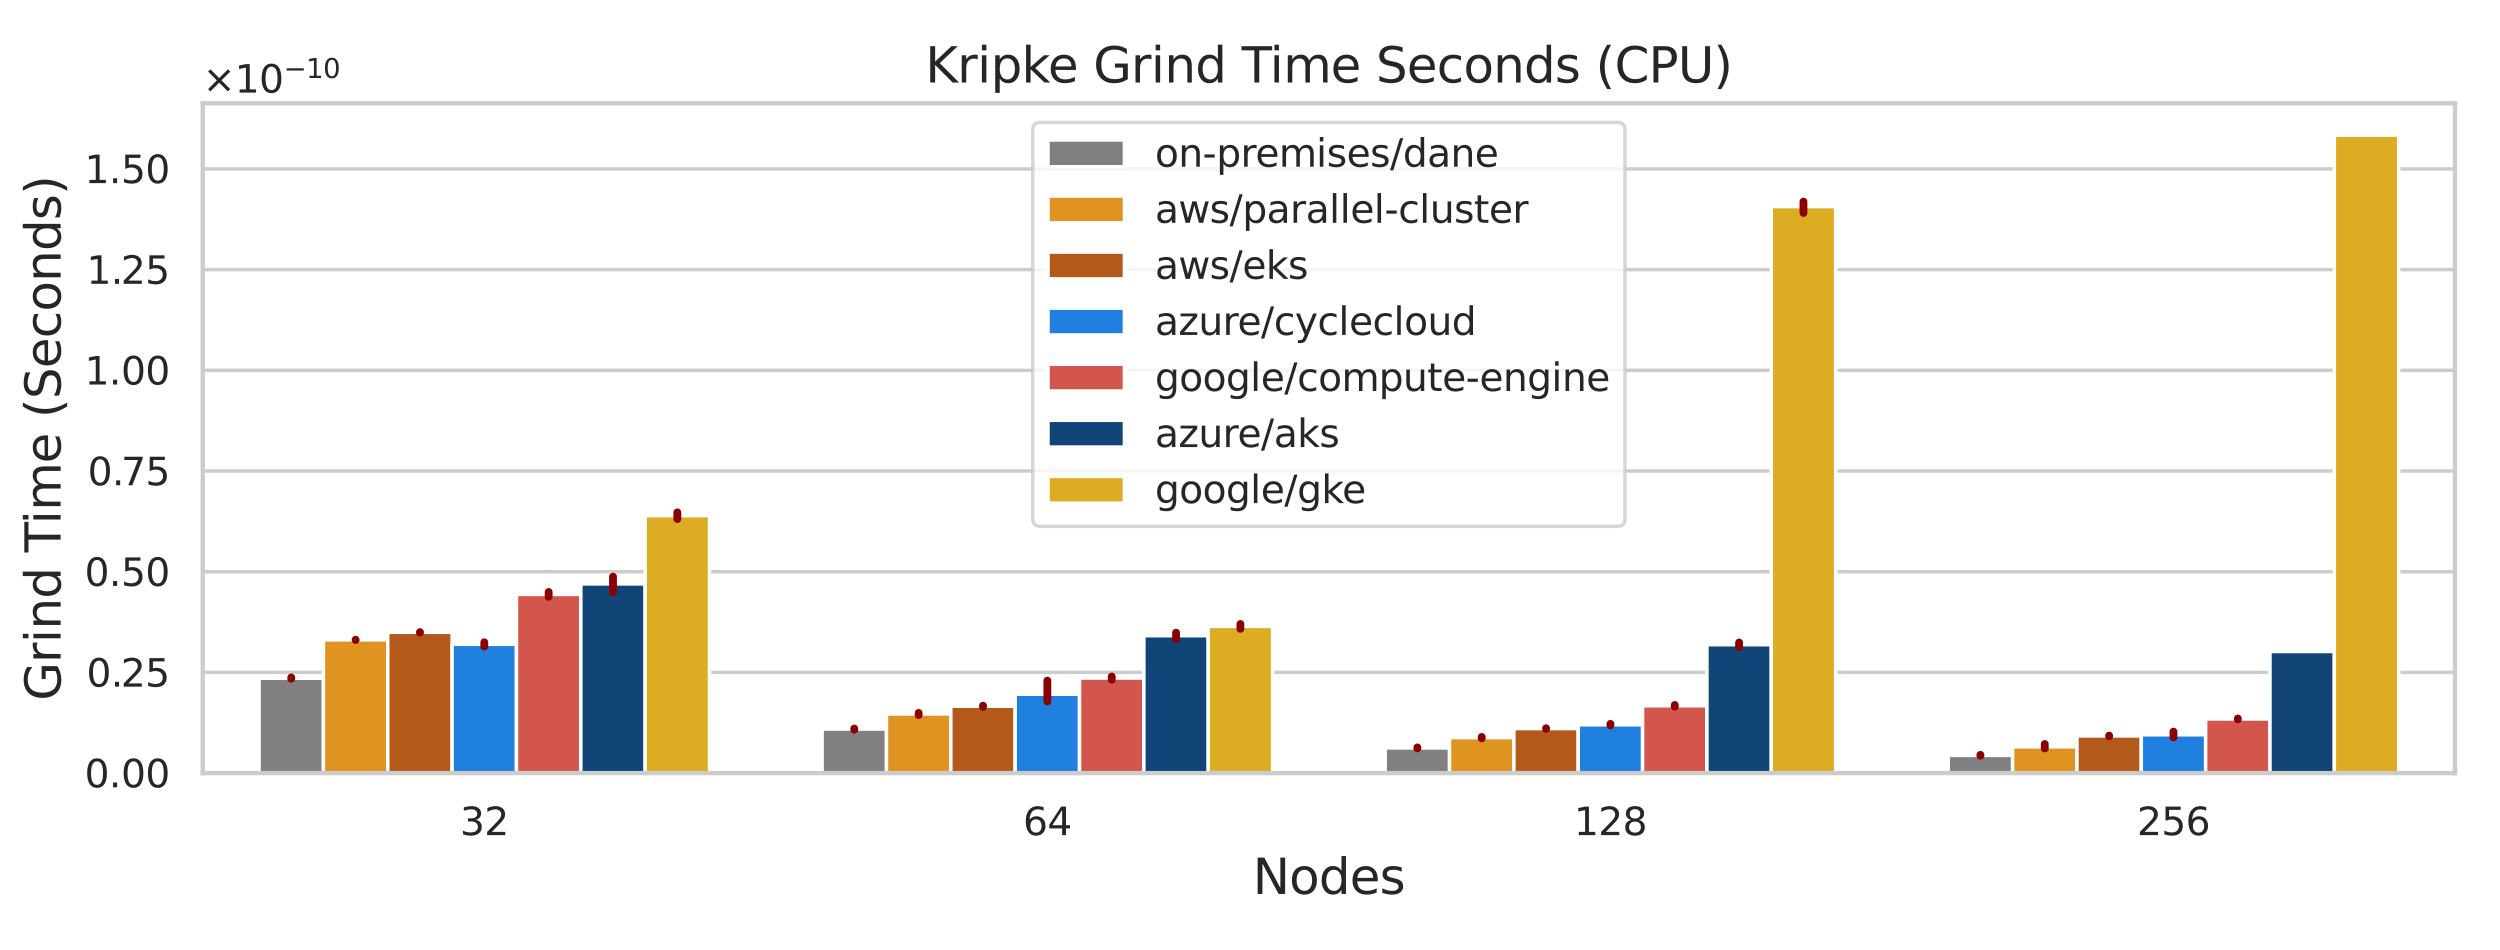 <?xml version="1.0" encoding="utf-8" standalone="no"?>
<!DOCTYPE svg PUBLIC "-//W3C//DTD SVG 1.1//EN"
  "http://www.w3.org/Graphics/SVG/1.1/DTD/svg11.dtd">
<svg xmlns:xlink="http://www.w3.org/1999/xlink" width="720pt" height="273.6pt" viewBox="0 0 720 273.6" xmlns="http://www.w3.org/2000/svg" version="1.1">
 <defs>
  <style type="text/css">*{stroke-linejoin: round; stroke-linecap: butt}</style>
 </defs>
 <g id="figure_1">
  <g id="patch_1">
   <path d="M 0 273.6 
L 720 273.6 
L 720 0 
L 0 0 
z
" style="fill: #ffffff"/>
  </g>
  <g id="axes_1">
   <g id="patch_2">
    <path d="M 58.397 222.66 
L 707.04 222.66 
L 707.04 29.76 
L 58.397 29.76 
z
" style="fill: #ffffff"/>
   </g>
   <g id="matplotlib.axis_1">
    <g id="xtick_1">
     <g id="text_1">
      <!-- 32 -->
      <g style="fill: #262626" transform="translate(132.479 240.518) scale(0.11 -0.11)">
       <defs>
        <path id="DejaVuSans-33" d="M 2597 2516 
Q 3050 2419 3304 2112 
Q 3559 1806 3559 1356 
Q 3559 666 3084 287 
Q 2609 -91 1734 -91 
Q 1441 -91 1130 -33 
Q 819 25 488 141 
L 488 750 
Q 750 597 1062 519 
Q 1375 441 1716 441 
Q 2309 441 2620 675 
Q 2931 909 2931 1356 
Q 2931 1769 2642 2001 
Q 2353 2234 1838 2234 
L 1294 2234 
L 1294 2753 
L 1863 2753 
Q 2328 2753 2575 2939 
Q 2822 3125 2822 3475 
Q 2822 3834 2567 4026 
Q 2313 4219 1838 4219 
Q 1578 4219 1281 4162 
Q 984 4106 628 3988 
L 628 4550 
Q 988 4650 1302 4700 
Q 1616 4750 1894 4750 
Q 2613 4750 3031 4423 
Q 3450 4097 3450 3541 
Q 3450 3153 3228 2886 
Q 3006 2619 2597 2516 
z
" transform="scale(0.016)"/>
        <path id="DejaVuSans-32" d="M 1228 531 
L 3431 531 
L 3431 0 
L 469 0 
L 469 531 
Q 828 903 1448 1529 
Q 2069 2156 2228 2338 
Q 2531 2678 2651 2914 
Q 2772 3150 2772 3378 
Q 2772 3750 2511 3984 
Q 2250 4219 1831 4219 
Q 1534 4219 1204 4116 
Q 875 4013 500 3803 
L 500 4441 
Q 881 4594 1212 4672 
Q 1544 4750 1819 4750 
Q 2544 4750 2975 4387 
Q 3406 4025 3406 3419 
Q 3406 3131 3298 2873 
Q 3191 2616 2906 2266 
Q 2828 2175 2409 1742 
Q 1991 1309 1228 531 
z
" transform="scale(0.016)"/>
       </defs>
       <use xlink:href="#DejaVuSans-33"/>
       <use xlink:href="#DejaVuSans-32" x="63.623"/>
      </g>
     </g>
    </g>
    <g id="xtick_2">
     <g id="text_2">
      <!-- 64 -->
      <g style="fill: #262626" transform="translate(294.64 240.518) scale(0.11 -0.11)">
       <defs>
        <path id="DejaVuSans-36" d="M 2113 2584 
Q 1688 2584 1439 2293 
Q 1191 2003 1191 1497 
Q 1191 994 1439 701 
Q 1688 409 2113 409 
Q 2538 409 2786 701 
Q 3034 994 3034 1497 
Q 3034 2003 2786 2293 
Q 2538 2584 2113 2584 
z
M 3366 4563 
L 3366 3988 
Q 3128 4100 2886 4159 
Q 2644 4219 2406 4219 
Q 1781 4219 1451 3797 
Q 1122 3375 1075 2522 
Q 1259 2794 1537 2939 
Q 1816 3084 2150 3084 
Q 2853 3084 3261 2657 
Q 3669 2231 3669 1497 
Q 3669 778 3244 343 
Q 2819 -91 2113 -91 
Q 1303 -91 875 529 
Q 447 1150 447 2328 
Q 447 3434 972 4092 
Q 1497 4750 2381 4750 
Q 2619 4750 2861 4703 
Q 3103 4656 3366 4563 
z
" transform="scale(0.016)"/>
        <path id="DejaVuSans-34" d="M 2419 4116 
L 825 1625 
L 2419 1625 
L 2419 4116 
z
M 2253 4666 
L 3047 4666 
L 3047 1625 
L 3713 1625 
L 3713 1100 
L 3047 1100 
L 3047 0 
L 2419 0 
L 2419 1100 
L 313 1100 
L 313 1709 
L 2253 4666 
z
" transform="scale(0.016)"/>
       </defs>
       <use xlink:href="#DejaVuSans-36"/>
       <use xlink:href="#DejaVuSans-34" x="63.623"/>
      </g>
     </g>
    </g>
    <g id="xtick_3">
     <g id="text_3">
      <!-- 128 -->
      <g style="fill: #262626" transform="translate(453.301 240.518) scale(0.11 -0.11)">
       <defs>
        <path id="DejaVuSans-31" d="M 794 531 
L 1825 531 
L 1825 4091 
L 703 3866 
L 703 4441 
L 1819 4666 
L 2450 4666 
L 2450 531 
L 3481 531 
L 3481 0 
L 794 0 
L 794 531 
z
" transform="scale(0.016)"/>
        <path id="DejaVuSans-38" d="M 2034 2216 
Q 1584 2216 1326 1975 
Q 1069 1734 1069 1313 
Q 1069 891 1326 650 
Q 1584 409 2034 409 
Q 2484 409 2743 651 
Q 3003 894 3003 1313 
Q 3003 1734 2745 1975 
Q 2488 2216 2034 2216 
z
M 1403 2484 
Q 997 2584 770 2862 
Q 544 3141 544 3541 
Q 544 4100 942 4425 
Q 1341 4750 2034 4750 
Q 2731 4750 3128 4425 
Q 3525 4100 3525 3541 
Q 3525 3141 3298 2862 
Q 3072 2584 2669 2484 
Q 3125 2378 3379 2068 
Q 3634 1759 3634 1313 
Q 3634 634 3220 271 
Q 2806 -91 2034 -91 
Q 1263 -91 848 271 
Q 434 634 434 1313 
Q 434 1759 690 2068 
Q 947 2378 1403 2484 
z
M 1172 3481 
Q 1172 3119 1398 2916 
Q 1625 2713 2034 2713 
Q 2441 2713 2670 2916 
Q 2900 3119 2900 3481 
Q 2900 3844 2670 4047 
Q 2441 4250 2034 4250 
Q 1625 4250 1398 4047 
Q 1172 3844 1172 3481 
z
" transform="scale(0.016)"/>
       </defs>
       <use xlink:href="#DejaVuSans-31"/>
       <use xlink:href="#DejaVuSans-32" x="63.623"/>
       <use xlink:href="#DejaVuSans-38" x="127.246"/>
      </g>
     </g>
    </g>
    <g id="xtick_4">
     <g id="text_4">
      <!-- 256 -->
      <g style="fill: #262626" transform="translate(615.462 240.518) scale(0.11 -0.11)">
       <defs>
        <path id="DejaVuSans-35" d="M 691 4666 
L 3169 4666 
L 3169 4134 
L 1269 4134 
L 1269 2991 
Q 1406 3038 1543 3061 
Q 1681 3084 1819 3084 
Q 2600 3084 3056 2656 
Q 3513 2228 3513 1497 
Q 3513 744 3044 326 
Q 2575 -91 1722 -91 
Q 1428 -91 1123 -41 
Q 819 9 494 109 
L 494 744 
Q 775 591 1075 516 
Q 1375 441 1709 441 
Q 2250 441 2565 725 
Q 2881 1009 2881 1497 
Q 2881 1984 2565 2268 
Q 2250 2553 1709 2553 
Q 1456 2553 1204 2497 
Q 953 2441 691 2322 
L 691 4666 
z
" transform="scale(0.016)"/>
       </defs>
       <use xlink:href="#DejaVuSans-32"/>
       <use xlink:href="#DejaVuSans-35" x="63.623"/>
       <use xlink:href="#DejaVuSans-36" x="127.246"/>
      </g>
     </g>
    </g>
    <g id="text_5">
     <!-- Nodes -->
     <g style="fill: #262626" transform="translate(360.801 257.444) scale(0.14 -0.14)">
      <defs>
       <path id="DejaVuSans-4e" d="M 628 4666 
L 1478 4666 
L 3547 763 
L 3547 4666 
L 4159 4666 
L 4159 0 
L 3309 0 
L 1241 3903 
L 1241 0 
L 628 0 
L 628 4666 
z
" transform="scale(0.016)"/>
       <path id="DejaVuSans-6f" d="M 1959 3097 
Q 1497 3097 1228 2736 
Q 959 2375 959 1747 
Q 959 1119 1226 758 
Q 1494 397 1959 397 
Q 2419 397 2687 759 
Q 2956 1122 2956 1747 
Q 2956 2369 2687 2733 
Q 2419 3097 1959 3097 
z
M 1959 3584 
Q 2709 3584 3137 3096 
Q 3566 2609 3566 1747 
Q 3566 888 3137 398 
Q 2709 -91 1959 -91 
Q 1206 -91 779 398 
Q 353 888 353 1747 
Q 353 2609 779 3096 
Q 1206 3584 1959 3584 
z
" transform="scale(0.016)"/>
       <path id="DejaVuSans-64" d="M 2906 2969 
L 2906 4863 
L 3481 4863 
L 3481 0 
L 2906 0 
L 2906 525 
Q 2725 213 2448 61 
Q 2172 -91 1784 -91 
Q 1150 -91 751 415 
Q 353 922 353 1747 
Q 353 2572 751 3078 
Q 1150 3584 1784 3584 
Q 2172 3584 2448 3432 
Q 2725 3281 2906 2969 
z
M 947 1747 
Q 947 1113 1208 752 
Q 1469 391 1925 391 
Q 2381 391 2643 752 
Q 2906 1113 2906 1747 
Q 2906 2381 2643 2742 
Q 2381 3103 1925 3103 
Q 1469 3103 1208 2742 
Q 947 2381 947 1747 
z
" transform="scale(0.016)"/>
       <path id="DejaVuSans-65" d="M 3597 1894 
L 3597 1613 
L 953 1613 
Q 991 1019 1311 708 
Q 1631 397 2203 397 
Q 2534 397 2845 478 
Q 3156 559 3463 722 
L 3463 178 
Q 3153 47 2828 -22 
Q 2503 -91 2169 -91 
Q 1331 -91 842 396 
Q 353 884 353 1716 
Q 353 2575 817 3079 
Q 1281 3584 2069 3584 
Q 2775 3584 3186 3129 
Q 3597 2675 3597 1894 
z
M 3022 2063 
Q 3016 2534 2758 2815 
Q 2500 3097 2075 3097 
Q 1594 3097 1305 2825 
Q 1016 2553 972 2059 
L 3022 2063 
z
" transform="scale(0.016)"/>
       <path id="DejaVuSans-73" d="M 2834 3397 
L 2834 2853 
Q 2591 2978 2328 3040 
Q 2066 3103 1784 3103 
Q 1356 3103 1142 2972 
Q 928 2841 928 2578 
Q 928 2378 1081 2264 
Q 1234 2150 1697 2047 
L 1894 2003 
Q 2506 1872 2764 1633 
Q 3022 1394 3022 966 
Q 3022 478 2636 193 
Q 2250 -91 1575 -91 
Q 1294 -91 989 -36 
Q 684 19 347 128 
L 347 722 
Q 666 556 975 473 
Q 1284 391 1588 391 
Q 1994 391 2212 530 
Q 2431 669 2431 922 
Q 2431 1156 2273 1281 
Q 2116 1406 1581 1522 
L 1381 1569 
Q 847 1681 609 1914 
Q 372 2147 372 2553 
Q 372 3047 722 3315 
Q 1072 3584 1716 3584 
Q 2034 3584 2315 3537 
Q 2597 3491 2834 3397 
z
" transform="scale(0.016)"/>
      </defs>
      <use xlink:href="#DejaVuSans-4e"/>
      <use xlink:href="#DejaVuSans-6f" x="74.805"/>
      <use xlink:href="#DejaVuSans-64" x="135.986"/>
      <use xlink:href="#DejaVuSans-65" x="199.463"/>
      <use xlink:href="#DejaVuSans-73" x="260.986"/>
     </g>
    </g>
   </g>
   <g id="matplotlib.axis_2">
    <g id="ytick_1">
     <g id="line2d_1">
      <path d="M 58.397 222.66 
L 707.04 222.66 
" clip-path="url(#ped243e9576)" style="fill: none; stroke: #cccccc; stroke-linecap: round"/>
     </g>
     <g id="text_6">
      <!-- $\mathdefault{0.00}$ -->
      <g style="fill: #262626" transform="translate(24.367 226.839) scale(0.11 -0.11)">
       <defs>
        <path id="DejaVuSans-30" d="M 2034 4250 
Q 1547 4250 1301 3770 
Q 1056 3291 1056 2328 
Q 1056 1369 1301 889 
Q 1547 409 2034 409 
Q 2525 409 2770 889 
Q 3016 1369 3016 2328 
Q 3016 3291 2770 3770 
Q 2525 4250 2034 4250 
z
M 2034 4750 
Q 2819 4750 3233 4129 
Q 3647 3509 3647 2328 
Q 3647 1150 3233 529 
Q 2819 -91 2034 -91 
Q 1250 -91 836 529 
Q 422 1150 422 2328 
Q 422 3509 836 4129 
Q 1250 4750 2034 4750 
z
" transform="scale(0.016)"/>
        <path id="DejaVuSans-2e" d="M 684 794 
L 1344 794 
L 1344 0 
L 684 0 
L 684 794 
z
" transform="scale(0.016)"/>
       </defs>
       <use xlink:href="#DejaVuSans-30" transform="translate(0 0.781)"/>
       <use xlink:href="#DejaVuSans-2e" transform="translate(63.623 0.781)"/>
       <use xlink:href="#DejaVuSans-30" transform="translate(95.41 0.781)"/>
       <use xlink:href="#DejaVuSans-30" transform="translate(159.033 0.781)"/>
      </g>
     </g>
    </g>
    <g id="ytick_2">
     <g id="line2d_2">
      <path d="M 58.397 193.658 
L 707.04 193.658 
" clip-path="url(#ped243e9576)" style="fill: none; stroke: #cccccc; stroke-linecap: round"/>
     </g>
     <g id="text_7">
      <!-- $\mathdefault{0.25}$ -->
      <g style="fill: #262626" transform="translate(24.917 197.837) scale(0.11 -0.11)">
       <use xlink:href="#DejaVuSans-30" transform="translate(0 0.781)"/>
       <use xlink:href="#DejaVuSans-2e" transform="translate(63.623 0.781)"/>
       <use xlink:href="#DejaVuSans-32" transform="translate(89.91 0.781)"/>
       <use xlink:href="#DejaVuSans-35" transform="translate(153.533 0.781)"/>
      </g>
     </g>
    </g>
    <g id="ytick_3">
     <g id="line2d_3">
      <path d="M 58.397 164.656 
L 707.04 164.656 
" clip-path="url(#ped243e9576)" style="fill: none; stroke: #cccccc; stroke-linecap: round"/>
     </g>
     <g id="text_8">
      <!-- $\mathdefault{0.50}$ -->
      <g style="fill: #262626" transform="translate(24.367 168.835) scale(0.11 -0.11)">
       <use xlink:href="#DejaVuSans-30" transform="translate(0 0.781)"/>
       <use xlink:href="#DejaVuSans-2e" transform="translate(63.623 0.781)"/>
       <use xlink:href="#DejaVuSans-35" transform="translate(95.41 0.781)"/>
       <use xlink:href="#DejaVuSans-30" transform="translate(159.033 0.781)"/>
      </g>
     </g>
    </g>
    <g id="ytick_4">
     <g id="line2d_4">
      <path d="M 58.397 135.654 
L 707.04 135.654 
" clip-path="url(#ped243e9576)" style="fill: none; stroke: #cccccc; stroke-linecap: round"/>
     </g>
     <g id="text_9">
      <!-- $\mathdefault{0.75}$ -->
      <g style="fill: #262626" transform="translate(25.247 139.833) scale(0.11 -0.11)">
       <defs>
        <path id="DejaVuSans-37" d="M 525 4666 
L 3525 4666 
L 3525 4397 
L 1831 0 
L 1172 0 
L 2766 4134 
L 525 4134 
L 525 4666 
z
" transform="scale(0.016)"/>
       </defs>
       <use xlink:href="#DejaVuSans-30" transform="translate(0 0.781)"/>
       <use xlink:href="#DejaVuSans-2e" transform="translate(63.623 0.781)"/>
       <use xlink:href="#DejaVuSans-37" transform="translate(87.66 0.781)"/>
       <use xlink:href="#DejaVuSans-35" transform="translate(151.283 0.781)"/>
      </g>
     </g>
    </g>
    <g id="ytick_5">
     <g id="line2d_5">
      <path d="M 58.397 106.652 
L 707.04 106.652 
" clip-path="url(#ped243e9576)" style="fill: none; stroke: #cccccc; stroke-linecap: round"/>
     </g>
     <g id="text_10">
      <!-- $\mathdefault{1.00}$ -->
      <g style="fill: #262626" transform="translate(24.367 110.831) scale(0.11 -0.11)">
       <use xlink:href="#DejaVuSans-31" transform="translate(0 0.781)"/>
       <use xlink:href="#DejaVuSans-2e" transform="translate(63.623 0.781)"/>
       <use xlink:href="#DejaVuSans-30" transform="translate(95.41 0.781)"/>
       <use xlink:href="#DejaVuSans-30" transform="translate(159.033 0.781)"/>
      </g>
     </g>
    </g>
    <g id="ytick_6">
     <g id="line2d_6">
      <path d="M 58.397 77.649 
L 707.04 77.649 
" clip-path="url(#ped243e9576)" style="fill: none; stroke: #cccccc; stroke-linecap: round"/>
     </g>
     <g id="text_11">
      <!-- $\mathdefault{1.25}$ -->
      <g style="fill: #262626" transform="translate(24.917 81.829) scale(0.11 -0.11)">
       <use xlink:href="#DejaVuSans-31" transform="translate(0 0.781)"/>
       <use xlink:href="#DejaVuSans-2e" transform="translate(63.623 0.781)"/>
       <use xlink:href="#DejaVuSans-32" transform="translate(89.91 0.781)"/>
       <use xlink:href="#DejaVuSans-35" transform="translate(153.533 0.781)"/>
      </g>
     </g>
    </g>
    <g id="ytick_7">
     <g id="line2d_7">
      <path d="M 58.397 48.647 
L 707.04 48.647 
" clip-path="url(#ped243e9576)" style="fill: none; stroke: #cccccc; stroke-linecap: round"/>
     </g>
     <g id="text_12">
      <!-- $\mathdefault{1.50}$ -->
      <g style="fill: #262626" transform="translate(24.367 52.826) scale(0.11 -0.11)">
       <use xlink:href="#DejaVuSans-31" transform="translate(0 0.781)"/>
       <use xlink:href="#DejaVuSans-2e" transform="translate(63.623 0.781)"/>
       <use xlink:href="#DejaVuSans-35" transform="translate(95.41 0.781)"/>
       <use xlink:href="#DejaVuSans-30" transform="translate(159.033 0.781)"/>
      </g>
     </g>
    </g>
    <g id="text_13">
     <!-- Grind Time (Seconds) -->
     <g style="fill: #262626" transform="translate(17.456 201.785) rotate(-90) scale(0.14 -0.14)">
      <defs>
       <path id="DejaVuSans-47" d="M 3809 666 
L 3809 1919 
L 2778 1919 
L 2778 2438 
L 4434 2438 
L 4434 434 
Q 4069 175 3628 42 
Q 3188 -91 2688 -91 
Q 1594 -91 976 548 
Q 359 1188 359 2328 
Q 359 3472 976 4111 
Q 1594 4750 2688 4750 
Q 3144 4750 3555 4637 
Q 3966 4525 4313 4306 
L 4313 3634 
Q 3963 3931 3569 4081 
Q 3175 4231 2741 4231 
Q 1884 4231 1454 3753 
Q 1025 3275 1025 2328 
Q 1025 1384 1454 906 
Q 1884 428 2741 428 
Q 3075 428 3337 486 
Q 3600 544 3809 666 
z
" transform="scale(0.016)"/>
       <path id="DejaVuSans-72" d="M 2631 2963 
Q 2534 3019 2420 3045 
Q 2306 3072 2169 3072 
Q 1681 3072 1420 2755 
Q 1159 2438 1159 1844 
L 1159 0 
L 581 0 
L 581 3500 
L 1159 3500 
L 1159 2956 
Q 1341 3275 1631 3429 
Q 1922 3584 2338 3584 
Q 2397 3584 2469 3576 
Q 2541 3569 2628 3553 
L 2631 2963 
z
" transform="scale(0.016)"/>
       <path id="DejaVuSans-69" d="M 603 3500 
L 1178 3500 
L 1178 0 
L 603 0 
L 603 3500 
z
M 603 4863 
L 1178 4863 
L 1178 4134 
L 603 4134 
L 603 4863 
z
" transform="scale(0.016)"/>
       <path id="DejaVuSans-6e" d="M 3513 2113 
L 3513 0 
L 2938 0 
L 2938 2094 
Q 2938 2591 2744 2837 
Q 2550 3084 2163 3084 
Q 1697 3084 1428 2787 
Q 1159 2491 1159 1978 
L 1159 0 
L 581 0 
L 581 3500 
L 1159 3500 
L 1159 2956 
Q 1366 3272 1645 3428 
Q 1925 3584 2291 3584 
Q 2894 3584 3203 3211 
Q 3513 2838 3513 2113 
z
" transform="scale(0.016)"/>
       <path id="DejaVuSans-20" transform="scale(0.016)"/>
       <path id="DejaVuSans-54" d="M -19 4666 
L 3928 4666 
L 3928 4134 
L 2272 4134 
L 2272 0 
L 1638 0 
L 1638 4134 
L -19 4134 
L -19 4666 
z
" transform="scale(0.016)"/>
       <path id="DejaVuSans-6d" d="M 3328 2828 
Q 3544 3216 3844 3400 
Q 4144 3584 4550 3584 
Q 5097 3584 5394 3201 
Q 5691 2819 5691 2113 
L 5691 0 
L 5113 0 
L 5113 2094 
Q 5113 2597 4934 2840 
Q 4756 3084 4391 3084 
Q 3944 3084 3684 2787 
Q 3425 2491 3425 1978 
L 3425 0 
L 2847 0 
L 2847 2094 
Q 2847 2600 2669 2842 
Q 2491 3084 2119 3084 
Q 1678 3084 1418 2786 
Q 1159 2488 1159 1978 
L 1159 0 
L 581 0 
L 581 3500 
L 1159 3500 
L 1159 2956 
Q 1356 3278 1631 3431 
Q 1906 3584 2284 3584 
Q 2666 3584 2933 3390 
Q 3200 3197 3328 2828 
z
" transform="scale(0.016)"/>
       <path id="DejaVuSans-28" d="M 1984 4856 
Q 1566 4138 1362 3434 
Q 1159 2731 1159 2009 
Q 1159 1288 1364 580 
Q 1569 -128 1984 -844 
L 1484 -844 
Q 1016 -109 783 600 
Q 550 1309 550 2009 
Q 550 2706 781 3412 
Q 1013 4119 1484 4856 
L 1984 4856 
z
" transform="scale(0.016)"/>
       <path id="DejaVuSans-53" d="M 3425 4513 
L 3425 3897 
Q 3066 4069 2747 4153 
Q 2428 4238 2131 4238 
Q 1616 4238 1336 4038 
Q 1056 3838 1056 3469 
Q 1056 3159 1242 3001 
Q 1428 2844 1947 2747 
L 2328 2669 
Q 3034 2534 3370 2195 
Q 3706 1856 3706 1288 
Q 3706 609 3251 259 
Q 2797 -91 1919 -91 
Q 1588 -91 1214 -16 
Q 841 59 441 206 
L 441 856 
Q 825 641 1194 531 
Q 1563 422 1919 422 
Q 2459 422 2753 634 
Q 3047 847 3047 1241 
Q 3047 1584 2836 1778 
Q 2625 1972 2144 2069 
L 1759 2144 
Q 1053 2284 737 2584 
Q 422 2884 422 3419 
Q 422 4038 858 4394 
Q 1294 4750 2059 4750 
Q 2388 4750 2728 4690 
Q 3069 4631 3425 4513 
z
" transform="scale(0.016)"/>
       <path id="DejaVuSans-63" d="M 3122 3366 
L 3122 2828 
Q 2878 2963 2633 3030 
Q 2388 3097 2138 3097 
Q 1578 3097 1268 2742 
Q 959 2388 959 1747 
Q 959 1106 1268 751 
Q 1578 397 2138 397 
Q 2388 397 2633 464 
Q 2878 531 3122 666 
L 3122 134 
Q 2881 22 2623 -34 
Q 2366 -91 2075 -91 
Q 1284 -91 818 406 
Q 353 903 353 1747 
Q 353 2603 823 3093 
Q 1294 3584 2113 3584 
Q 2378 3584 2631 3529 
Q 2884 3475 3122 3366 
z
" transform="scale(0.016)"/>
       <path id="DejaVuSans-29" d="M 513 4856 
L 1013 4856 
Q 1481 4119 1714 3412 
Q 1947 2706 1947 2009 
Q 1947 1309 1714 600 
Q 1481 -109 1013 -844 
L 513 -844 
Q 928 -128 1133 580 
Q 1338 1288 1338 2009 
Q 1338 2731 1133 3434 
Q 928 4138 513 4856 
z
" transform="scale(0.016)"/>
      </defs>
      <use xlink:href="#DejaVuSans-47"/>
      <use xlink:href="#DejaVuSans-72" x="77.49"/>
      <use xlink:href="#DejaVuSans-69" x="118.604"/>
      <use xlink:href="#DejaVuSans-6e" x="146.387"/>
      <use xlink:href="#DejaVuSans-64" x="209.766"/>
      <use xlink:href="#DejaVuSans-20" x="273.242"/>
      <use xlink:href="#DejaVuSans-54" x="305.029"/>
      <use xlink:href="#DejaVuSans-69" x="362.988"/>
      <use xlink:href="#DejaVuSans-6d" x="390.771"/>
      <use xlink:href="#DejaVuSans-65" x="488.184"/>
      <use xlink:href="#DejaVuSans-20" x="549.707"/>
      <use xlink:href="#DejaVuSans-28" x="581.494"/>
      <use xlink:href="#DejaVuSans-53" x="620.508"/>
      <use xlink:href="#DejaVuSans-65" x="683.984"/>
      <use xlink:href="#DejaVuSans-63" x="745.508"/>
      <use xlink:href="#DejaVuSans-6f" x="800.488"/>
      <use xlink:href="#DejaVuSans-6e" x="861.67"/>
      <use xlink:href="#DejaVuSans-64" x="925.049"/>
      <use xlink:href="#DejaVuSans-73" x="988.525"/>
      <use xlink:href="#DejaVuSans-29" x="1040.625"/>
     </g>
    </g>
    <g id="text_14">
     <!-- $\times\mathdefault{10^{−10}}\mathdefault{}$ -->
     <g style="fill: #262626" transform="translate(58.397 26.76) scale(0.11 -0.11)">
      <defs>
       <path id="DejaVuSans-d7" d="M 4488 3438 
L 3059 2003 
L 4488 575 
L 4116 197 
L 2681 1631 
L 1247 197 
L 878 575 
L 2303 2003 
L 878 3438 
L 1247 3816 
L 2681 2381 
L 4116 3816 
L 4488 3438 
z
" transform="scale(0.016)"/>
       <path id="DejaVuSans-2212" d="M 678 2272 
L 4684 2272 
L 4684 1741 
L 678 1741 
L 678 2272 
z
" transform="scale(0.016)"/>
      </defs>
      <use xlink:href="#DejaVuSans-d7" transform="translate(0 0.766)"/>
      <use xlink:href="#DejaVuSans-31" transform="translate(83.789 0.766)"/>
      <use xlink:href="#DejaVuSans-30" transform="translate(147.412 0.766)"/>
      <use xlink:href="#DejaVuSans-2212" transform="translate(211.992 39.047) scale(0.7)"/>
      <use xlink:href="#DejaVuSans-31" transform="translate(270.645 39.047) scale(0.7)"/>
      <use xlink:href="#DejaVuSans-30" transform="translate(315.181 39.047) scale(0.7)"/>
     </g>
    </g>
   </g>
   <g id="patch_3">
    <path d="M 74.613 222.66 
L 93.146 222.66 
L 93.146 195.34 
L 74.613 195.34 
z
" clip-path="url(#ped243e9576)" style="fill: #808080; stroke: #ffffff; stroke-linejoin: miter"/>
   </g>
   <g id="patch_4">
    <path d="M 236.774 222.66 
L 255.307 222.66 
L 255.307 209.978 
L 236.774 209.978 
z
" clip-path="url(#ped243e9576)" style="fill: #808080; stroke: #ffffff; stroke-linejoin: miter"/>
   </g>
   <g id="patch_5">
    <path d="M 398.935 222.66 
L 417.467 222.66 
L 417.467 215.399 
L 398.935 215.399 
z
" clip-path="url(#ped243e9576)" style="fill: #808080; stroke: #ffffff; stroke-linejoin: miter"/>
   </g>
   <g id="patch_6">
    <path d="M 561.095 222.66 
L 579.628 222.66 
L 579.628 217.552 
L 561.095 217.552 
z
" clip-path="url(#ped243e9576)" style="fill: #808080; stroke: #ffffff; stroke-linejoin: miter"/>
   </g>
   <g id="patch_7">
    <path d="M 93.146 222.66 
L 111.679 222.66 
L 111.679 184.276 
L 93.146 184.276 
z
" clip-path="url(#ped243e9576)" style="fill: #df9320; stroke: #ffffff; stroke-linejoin: miter"/>
   </g>
   <g id="patch_8">
    <path d="M 255.307 222.66 
L 273.839 222.66 
L 273.839 205.622 
L 255.307 205.622 
z
" clip-path="url(#ped243e9576)" style="fill: #df9320; stroke: #ffffff; stroke-linejoin: miter"/>
   </g>
   <g id="patch_9">
    <path d="M 417.467 222.66 
L 436 222.66 
L 436 212.435 
L 417.467 212.435 
z
" clip-path="url(#ped243e9576)" style="fill: #df9320; stroke: #ffffff; stroke-linejoin: miter"/>
   </g>
   <g id="patch_10">
    <path d="M 579.628 222.66 
L 598.161 222.66 
L 598.161 215.092 
L 579.628 215.092 
z
" clip-path="url(#ped243e9576)" style="fill: #df9320; stroke: #ffffff; stroke-linejoin: miter"/>
   </g>
   <g id="patch_11">
    <path d="M 111.679 222.66 
L 130.211 222.66 
L 130.211 182.114 
L 111.679 182.114 
z
" clip-path="url(#ped243e9576)" style="fill: #b35919; stroke: #ffffff; stroke-linejoin: miter"/>
   </g>
   <g id="patch_12">
    <path d="M 273.839 222.66 
L 292.372 222.66 
L 292.372 203.411 
L 273.839 203.411 
z
" clip-path="url(#ped243e9576)" style="fill: #b35919; stroke: #ffffff; stroke-linejoin: miter"/>
   </g>
   <g id="patch_13">
    <path d="M 436 222.66 
L 454.533 222.66 
L 454.533 209.831 
L 436 209.831 
z
" clip-path="url(#ped243e9576)" style="fill: #b35919; stroke: #ffffff; stroke-linejoin: miter"/>
   </g>
   <g id="patch_14">
    <path d="M 598.161 222.66 
L 616.693 222.66 
L 616.693 211.957 
L 598.161 211.957 
z
" clip-path="url(#ped243e9576)" style="fill: #b35919; stroke: #ffffff; stroke-linejoin: miter"/>
   </g>
   <g id="patch_15">
    <path d="M 130.211 222.66 
L 148.744 222.66 
L 148.744 185.559 
L 130.211 185.559 
z
" clip-path="url(#ped243e9576)" style="fill: #2080df; stroke: #ffffff; stroke-linejoin: miter"/>
   </g>
   <g id="patch_16">
    <path d="M 292.372 222.66 
L 310.905 222.66 
L 310.905 199.95 
L 292.372 199.95 
z
" clip-path="url(#ped243e9576)" style="fill: #2080df; stroke: #ffffff; stroke-linejoin: miter"/>
   </g>
   <g id="patch_17">
    <path d="M 454.533 222.66 
L 473.065 222.66 
L 473.065 208.748 
L 454.533 208.748 
z
" clip-path="url(#ped243e9576)" style="fill: #2080df; stroke: #ffffff; stroke-linejoin: miter"/>
   </g>
   <g id="patch_18">
    <path d="M 616.693 222.66 
L 635.226 222.66 
L 635.226 211.62 
L 616.693 211.62 
z
" clip-path="url(#ped243e9576)" style="fill: #2080df; stroke: #ffffff; stroke-linejoin: miter"/>
   </g>
   <g id="patch_19">
    <path d="M 148.744 222.66 
L 167.277 222.66 
L 167.277 171.199 
L 148.744 171.199 
z
" clip-path="url(#ped243e9576)" style="fill: #d3564c; stroke: #ffffff; stroke-linejoin: miter"/>
   </g>
   <g id="patch_20">
    <path d="M 310.905 222.66 
L 329.437 222.66 
L 329.437 195.283 
L 310.905 195.283 
z
" clip-path="url(#ped243e9576)" style="fill: #d3564c; stroke: #ffffff; stroke-linejoin: miter"/>
   </g>
   <g id="patch_21">
    <path d="M 473.065 222.66 
L 491.598 222.66 
L 491.598 203.276 
L 473.065 203.276 
z
" clip-path="url(#ped243e9576)" style="fill: #d3564c; stroke: #ffffff; stroke-linejoin: miter"/>
   </g>
   <g id="patch_22">
    <path d="M 635.226 222.66 
L 653.759 222.66 
L 653.759 207.072 
L 635.226 207.072 
z
" clip-path="url(#ped243e9576)" style="fill: #d3564c; stroke: #ffffff; stroke-linejoin: miter"/>
   </g>
   <g id="patch_23">
    <path d="M 167.277 222.66 
L 185.809 222.66 
L 185.809 168.176 
L 167.277 168.176 
z
" clip-path="url(#ped243e9576)" style="fill: #114578; stroke: #ffffff; stroke-linejoin: miter"/>
   </g>
   <g id="patch_24">
    <path d="M 329.437 222.66 
L 347.97 222.66 
L 347.97 183.096 
L 329.437 183.096 
z
" clip-path="url(#ped243e9576)" style="fill: #114578; stroke: #ffffff; stroke-linejoin: miter"/>
   </g>
   <g id="patch_25">
    <path d="M 491.598 222.66 
L 510.131 222.66 
L 510.131 185.682 
L 491.598 185.682 
z
" clip-path="url(#ped243e9576)" style="fill: #114578; stroke: #ffffff; stroke-linejoin: miter"/>
   </g>
   <g id="patch_26">
    <path d="M 653.759 222.66 
L 672.291 222.66 
L 672.291 187.644 
L 653.759 187.644 
z
" clip-path="url(#ped243e9576)" style="fill: #114578; stroke: #ffffff; stroke-linejoin: miter"/>
   </g>
   <g id="patch_27">
    <path d="M 185.809 222.66 
L 204.342 222.66 
L 204.342 148.51 
L 185.809 148.51 
z
" clip-path="url(#ped243e9576)" style="fill: #dcad23; stroke: #ffffff; stroke-linejoin: miter"/>
   </g>
   <g id="patch_28">
    <path d="M 347.97 222.66 
L 366.503 222.66 
L 366.503 180.402 
L 347.97 180.402 
z
" clip-path="url(#ped243e9576)" style="fill: #dcad23; stroke: #ffffff; stroke-linejoin: miter"/>
   </g>
   <g id="patch_29">
    <path d="M 510.131 222.66 
L 528.663 222.66 
L 528.663 59.501 
L 510.131 59.501 
z
" clip-path="url(#ped243e9576)" style="fill: #dcad23; stroke: #ffffff; stroke-linejoin: miter"/>
   </g>
   <g id="patch_30">
    <path d="M 672.291 222.66 
L 690.824 222.66 
L 690.824 38.946 
L 672.291 38.946 
z
" clip-path="url(#ped243e9576)" style="fill: #dcad23; stroke: #ffffff; stroke-linejoin: miter"/>
   </g>
   <g id="patch_31">
    <path d="M 139.478 222.66 
L 139.478 222.66 
L 139.478 222.66 
L 139.478 222.66 
z
" clip-path="url(#ped243e9576)" style="fill: #808080; stroke: #ffffff; stroke-linejoin: miter"/>
   </g>
   <g id="patch_32">
    <path d="M 139.478 222.66 
L 139.478 222.66 
L 139.478 222.66 
L 139.478 222.66 
z
" clip-path="url(#ped243e9576)" style="fill: #df9320; stroke: #ffffff; stroke-linejoin: miter"/>
   </g>
   <g id="patch_33">
    <path d="M 139.478 222.66 
L 139.478 222.66 
L 139.478 222.66 
L 139.478 222.66 
z
" clip-path="url(#ped243e9576)" style="fill: #b35919; stroke: #ffffff; stroke-linejoin: miter"/>
   </g>
   <g id="patch_34">
    <path d="M 139.478 222.66 
L 139.478 222.66 
L 139.478 222.66 
L 139.478 222.66 
z
" clip-path="url(#ped243e9576)" style="fill: #2080df; stroke: #ffffff; stroke-linejoin: miter"/>
   </g>
   <g id="patch_35">
    <path d="M 139.478 222.66 
L 139.478 222.66 
L 139.478 222.66 
L 139.478 222.66 
z
" clip-path="url(#ped243e9576)" style="fill: #d3564c; stroke: #ffffff; stroke-linejoin: miter"/>
   </g>
   <g id="patch_36">
    <path d="M 139.478 222.66 
L 139.478 222.66 
L 139.478 222.66 
L 139.478 222.66 
z
" clip-path="url(#ped243e9576)" style="fill: #114578; stroke: #ffffff; stroke-linejoin: miter"/>
   </g>
   <g id="patch_37">
    <path d="M 139.478 222.66 
L 139.478 222.66 
L 139.478 222.66 
L 139.478 222.66 
z
" clip-path="url(#ped243e9576)" style="fill: #dcad23; stroke: #ffffff; stroke-linejoin: miter"/>
   </g>
   <g id="line2d_8">
    <path d="M 83.88 195.471 
L 83.88 195.117 
" clip-path="url(#ped243e9576)" style="fill: none; stroke: #8b0000; stroke-width: 2.25; stroke-linecap: round"/>
   </g>
   <g id="line2d_9">
    <path d="M 246.04 210.147 
L 246.04 209.833 
" clip-path="url(#ped243e9576)" style="fill: none; stroke: #8b0000; stroke-width: 2.25; stroke-linecap: round"/>
   </g>
   <g id="line2d_10">
    <path d="M 408.201 215.512 
L 408.201 215.256 
" clip-path="url(#ped243e9576)" style="fill: none; stroke: #8b0000; stroke-width: 2.25; stroke-linecap: round"/>
   </g>
   <g id="line2d_11">
    <path d="M 570.362 217.662 
L 570.362 217.398 
" clip-path="url(#ped243e9576)" style="fill: none; stroke: #8b0000; stroke-width: 2.25; stroke-linecap: round"/>
   </g>
   <g id="line2d_12">
    <path d="M 102.412 184.324 
L 102.412 184.239 
" clip-path="url(#ped243e9576)" style="fill: none; stroke: #8b0000; stroke-width: 2.25; stroke-linecap: round"/>
   </g>
   <g id="line2d_13">
    <path d="M 264.573 205.943 
L 264.573 205.318 
" clip-path="url(#ped243e9576)" style="fill: none; stroke: #8b0000; stroke-width: 2.25; stroke-linecap: round"/>
   </g>
   <g id="line2d_14">
    <path d="M 426.734 212.632 
L 426.734 212.238 
" clip-path="url(#ped243e9576)" style="fill: none; stroke: #8b0000; stroke-width: 2.25; stroke-linecap: round"/>
   </g>
   <g id="line2d_15">
    <path d="M 588.894 215.568 
L 588.894 214.283 
" clip-path="url(#ped243e9576)" style="fill: none; stroke: #8b0000; stroke-width: 2.25; stroke-linecap: round"/>
   </g>
   <g id="line2d_16">
    <path d="M 120.945 182.186 
L 120.945 182.051 
" clip-path="url(#ped243e9576)" style="fill: none; stroke: #8b0000; stroke-width: 2.25; stroke-linecap: round"/>
   </g>
   <g id="line2d_17">
    <path d="M 283.106 203.582 
L 283.106 203.24 
" clip-path="url(#ped243e9576)" style="fill: none; stroke: #8b0000; stroke-width: 2.25; stroke-linecap: round"/>
   </g>
   <g id="line2d_18">
    <path d="M 445.266 209.92 
L 445.266 209.742 
" clip-path="url(#ped243e9576)" style="fill: none; stroke: #8b0000; stroke-width: 2.25; stroke-linecap: round"/>
   </g>
   <g id="line2d_19">
    <path d="M 607.427 212.046 
L 607.427 211.859 
" clip-path="url(#ped243e9576)" style="fill: none; stroke: #8b0000; stroke-width: 2.25; stroke-linecap: round"/>
   </g>
   <g id="line2d_20">
    <path d="M 139.478 186.2 
L 139.478 184.972 
" clip-path="url(#ped243e9576)" style="fill: none; stroke: #8b0000; stroke-width: 2.25; stroke-linecap: round"/>
   </g>
   <g id="line2d_21">
    <path d="M 301.638 202.009 
L 301.638 196.016 
" clip-path="url(#ped243e9576)" style="fill: none; stroke: #8b0000; stroke-width: 2.25; stroke-linecap: round"/>
   </g>
   <g id="line2d_22">
    <path d="M 463.799 208.927 
L 463.799 208.48 
" clip-path="url(#ped243e9576)" style="fill: none; stroke: #8b0000; stroke-width: 2.25; stroke-linecap: round"/>
   </g>
   <g id="line2d_23">
    <path d="M 625.96 212.369 
L 625.96 210.71 
" clip-path="url(#ped243e9576)" style="fill: none; stroke: #8b0000; stroke-width: 2.25; stroke-linecap: round"/>
   </g>
   <g id="line2d_24">
    <path d="M 158.01 171.884 
L 158.01 170.493 
" clip-path="url(#ped243e9576)" style="fill: none; stroke: #8b0000; stroke-width: 2.25; stroke-linecap: round"/>
   </g>
   <g id="line2d_25">
    <path d="M 320.171 195.741 
L 320.171 194.833 
" clip-path="url(#ped243e9576)" style="fill: none; stroke: #8b0000; stroke-width: 2.25; stroke-linecap: round"/>
   </g>
   <g id="line2d_26">
    <path d="M 482.332 203.528 
L 482.332 203.036 
" clip-path="url(#ped243e9576)" style="fill: none; stroke: #8b0000; stroke-width: 2.25; stroke-linecap: round"/>
   </g>
   <g id="line2d_27">
    <path d="M 644.492 207.179 
L 644.492 206.927 
" clip-path="url(#ped243e9576)" style="fill: none; stroke: #8b0000; stroke-width: 2.25; stroke-linecap: round"/>
   </g>
   <g id="line2d_28">
    <path d="M 176.543 170.549 
L 176.543 166.076 
" clip-path="url(#ped243e9576)" style="fill: none; stroke: #8b0000; stroke-width: 2.25; stroke-linecap: round"/>
   </g>
   <g id="line2d_29">
    <path d="M 338.704 184.047 
L 338.704 182.212 
" clip-path="url(#ped243e9576)" style="fill: none; stroke: #8b0000; stroke-width: 2.25; stroke-linecap: round"/>
   </g>
   <g id="line2d_30">
    <path d="M 500.864 186.33 
L 500.864 185.034 
" clip-path="url(#ped243e9576)" style="fill: none; stroke: #8b0000; stroke-width: 2.25; stroke-linecap: round"/>
   </g>
   <g id="line2d_31">
    <path clip-path="url(#ped243e9576)" style="fill: none; stroke: #8b0000; stroke-width: 2.25; stroke-linecap: round"/>
   </g>
   <g id="line2d_32">
    <path d="M 195.076 149.481 
L 195.076 147.563 
" clip-path="url(#ped243e9576)" style="fill: none; stroke: #8b0000; stroke-width: 2.25; stroke-linecap: round"/>
   </g>
   <g id="line2d_33">
    <path d="M 357.236 181.099 
L 357.236 179.706 
" clip-path="url(#ped243e9576)" style="fill: none; stroke: #8b0000; stroke-width: 2.25; stroke-linecap: round"/>
   </g>
   <g id="line2d_34">
    <path d="M 519.397 61.338 
L 519.397 58.06 
" clip-path="url(#ped243e9576)" style="fill: none; stroke: #8b0000; stroke-width: 2.25; stroke-linecap: round"/>
   </g>
   <g id="line2d_35">
    <path clip-path="url(#ped243e9576)" style="fill: none; stroke: #8b0000; stroke-width: 2.25; stroke-linecap: round"/>
   </g>
   <g id="patch_38">
    <path d="M 58.397 222.66 
L 58.397 29.76 
" style="fill: none; stroke: #cccccc; stroke-width: 1.25; stroke-linejoin: miter; stroke-linecap: square"/>
   </g>
   <g id="patch_39">
    <path d="M 707.04 222.66 
L 707.04 29.76 
" style="fill: none; stroke: #cccccc; stroke-width: 1.25; stroke-linejoin: miter; stroke-linecap: square"/>
   </g>
   <g id="patch_40">
    <path d="M 58.397 222.66 
L 707.04 222.66 
" style="fill: none; stroke: #cccccc; stroke-width: 1.25; stroke-linejoin: miter; stroke-linecap: square"/>
   </g>
   <g id="patch_41">
    <path d="M 58.397 29.76 
L 707.04 29.76 
" style="fill: none; stroke: #cccccc; stroke-width: 1.25; stroke-linejoin: miter; stroke-linecap: square"/>
   </g>
   <g id="text_15">
    <!-- Kripke Grind Time Seconds (CPU) -->
    <g style="fill: #262626" transform="translate(266.499 23.76) scale(0.14 -0.14)">
     <defs>
      <path id="DejaVuSans-4b" d="M 628 4666 
L 1259 4666 
L 1259 2694 
L 3353 4666 
L 4166 4666 
L 1850 2491 
L 4331 0 
L 3500 0 
L 1259 2247 
L 1259 0 
L 628 0 
L 628 4666 
z
" transform="scale(0.016)"/>
      <path id="DejaVuSans-70" d="M 1159 525 
L 1159 -1331 
L 581 -1331 
L 581 3500 
L 1159 3500 
L 1159 2969 
Q 1341 3281 1617 3432 
Q 1894 3584 2278 3584 
Q 2916 3584 3314 3078 
Q 3713 2572 3713 1747 
Q 3713 922 3314 415 
Q 2916 -91 2278 -91 
Q 1894 -91 1617 61 
Q 1341 213 1159 525 
z
M 3116 1747 
Q 3116 2381 2855 2742 
Q 2594 3103 2138 3103 
Q 1681 3103 1420 2742 
Q 1159 2381 1159 1747 
Q 1159 1113 1420 752 
Q 1681 391 2138 391 
Q 2594 391 2855 752 
Q 3116 1113 3116 1747 
z
" transform="scale(0.016)"/>
      <path id="DejaVuSans-6b" d="M 581 4863 
L 1159 4863 
L 1159 1991 
L 2875 3500 
L 3609 3500 
L 1753 1863 
L 3688 0 
L 2938 0 
L 1159 1709 
L 1159 0 
L 581 0 
L 581 4863 
z
" transform="scale(0.016)"/>
      <path id="DejaVuSans-43" d="M 4122 4306 
L 4122 3641 
Q 3803 3938 3442 4084 
Q 3081 4231 2675 4231 
Q 1875 4231 1450 3742 
Q 1025 3253 1025 2328 
Q 1025 1406 1450 917 
Q 1875 428 2675 428 
Q 3081 428 3442 575 
Q 3803 722 4122 1019 
L 4122 359 
Q 3791 134 3420 21 
Q 3050 -91 2638 -91 
Q 1578 -91 968 557 
Q 359 1206 359 2328 
Q 359 3453 968 4101 
Q 1578 4750 2638 4750 
Q 3056 4750 3426 4639 
Q 3797 4528 4122 4306 
z
" transform="scale(0.016)"/>
      <path id="DejaVuSans-50" d="M 1259 4147 
L 1259 2394 
L 2053 2394 
Q 2494 2394 2734 2622 
Q 2975 2850 2975 3272 
Q 2975 3691 2734 3919 
Q 2494 4147 2053 4147 
L 1259 4147 
z
M 628 4666 
L 2053 4666 
Q 2838 4666 3239 4311 
Q 3641 3956 3641 3272 
Q 3641 2581 3239 2228 
Q 2838 1875 2053 1875 
L 1259 1875 
L 1259 0 
L 628 0 
L 628 4666 
z
" transform="scale(0.016)"/>
      <path id="DejaVuSans-55" d="M 556 4666 
L 1191 4666 
L 1191 1831 
Q 1191 1081 1462 751 
Q 1734 422 2344 422 
Q 2950 422 3222 751 
Q 3494 1081 3494 1831 
L 3494 4666 
L 4128 4666 
L 4128 1753 
Q 4128 841 3676 375 
Q 3225 -91 2344 -91 
Q 1459 -91 1007 375 
Q 556 841 556 1753 
L 556 4666 
z
" transform="scale(0.016)"/>
     </defs>
     <use xlink:href="#DejaVuSans-4b"/>
     <use xlink:href="#DejaVuSans-72" x="65.576"/>
     <use xlink:href="#DejaVuSans-69" x="106.689"/>
     <use xlink:href="#DejaVuSans-70" x="134.473"/>
     <use xlink:href="#DejaVuSans-6b" x="197.949"/>
     <use xlink:href="#DejaVuSans-65" x="252.234"/>
     <use xlink:href="#DejaVuSans-20" x="313.758"/>
     <use xlink:href="#DejaVuSans-47" x="345.545"/>
     <use xlink:href="#DejaVuSans-72" x="423.035"/>
     <use xlink:href="#DejaVuSans-69" x="464.148"/>
     <use xlink:href="#DejaVuSans-6e" x="491.932"/>
     <use xlink:href="#DejaVuSans-64" x="555.311"/>
     <use xlink:href="#DejaVuSans-20" x="618.787"/>
     <use xlink:href="#DejaVuSans-54" x="650.574"/>
     <use xlink:href="#DejaVuSans-69" x="708.533"/>
     <use xlink:href="#DejaVuSans-6d" x="736.316"/>
     <use xlink:href="#DejaVuSans-65" x="833.729"/>
     <use xlink:href="#DejaVuSans-20" x="895.252"/>
     <use xlink:href="#DejaVuSans-53" x="927.039"/>
     <use xlink:href="#DejaVuSans-65" x="990.516"/>
     <use xlink:href="#DejaVuSans-63" x="1052.039"/>
     <use xlink:href="#DejaVuSans-6f" x="1107.02"/>
     <use xlink:href="#DejaVuSans-6e" x="1168.201"/>
     <use xlink:href="#DejaVuSans-64" x="1231.58"/>
     <use xlink:href="#DejaVuSans-73" x="1295.057"/>
     <use xlink:href="#DejaVuSans-20" x="1347.156"/>
     <use xlink:href="#DejaVuSans-28" x="1378.943"/>
     <use xlink:href="#DejaVuSans-43" x="1417.957"/>
     <use xlink:href="#DejaVuSans-50" x="1487.781"/>
     <use xlink:href="#DejaVuSans-55" x="1548.084"/>
     <use xlink:href="#DejaVuSans-29" x="1621.277"/>
    </g>
   </g>
   <g id="legend_1">
    <g id="patch_42">
     <path d="M 299.632 151.582 
L 465.806 151.582 
Q 468.006 151.582 468.006 149.382 
L 468.006 37.46 
Q 468.006 35.26 465.806 35.26 
L 299.632 35.26 
Q 297.432 35.26 297.432 37.46 
L 297.432 149.382 
Q 297.432 151.582 299.632 151.582 
z
" style="fill: #ffffff; opacity: 0.8; stroke: #cccccc; stroke-linejoin: miter"/>
    </g>
    <g id="patch_43">
     <path d="M 301.832 48.018 
L 323.832 48.018 
L 323.832 40.318 
L 301.832 40.318 
z
" style="fill: #808080; stroke: #ffffff; stroke-linejoin: miter"/>
    </g>
    <g id="text_16">
     <!-- on-premises/dane -->
     <g style="fill: #262626" transform="translate(332.632 48.018) scale(0.11 -0.11)">
      <defs>
       <path id="DejaVuSans-2d" d="M 313 2009 
L 1997 2009 
L 1997 1497 
L 313 1497 
L 313 2009 
z
" transform="scale(0.016)"/>
       <path id="DejaVuSans-2f" d="M 1625 4666 
L 2156 4666 
L 531 -594 
L 0 -594 
L 1625 4666 
z
" transform="scale(0.016)"/>
       <path id="DejaVuSans-61" d="M 2194 1759 
Q 1497 1759 1228 1600 
Q 959 1441 959 1056 
Q 959 750 1161 570 
Q 1363 391 1709 391 
Q 2188 391 2477 730 
Q 2766 1069 2766 1631 
L 2766 1759 
L 2194 1759 
z
M 3341 1997 
L 3341 0 
L 2766 0 
L 2766 531 
Q 2569 213 2275 61 
Q 1981 -91 1556 -91 
Q 1019 -91 701 211 
Q 384 513 384 1019 
Q 384 1609 779 1909 
Q 1175 2209 1959 2209 
L 2766 2209 
L 2766 2266 
Q 2766 2663 2505 2880 
Q 2244 3097 1772 3097 
Q 1472 3097 1187 3025 
Q 903 2953 641 2809 
L 641 3341 
Q 956 3463 1253 3523 
Q 1550 3584 1831 3584 
Q 2591 3584 2966 3190 
Q 3341 2797 3341 1997 
z
" transform="scale(0.016)"/>
      </defs>
      <use xlink:href="#DejaVuSans-6f"/>
      <use xlink:href="#DejaVuSans-6e" x="61.182"/>
      <use xlink:href="#DejaVuSans-2d" x="124.561"/>
      <use xlink:href="#DejaVuSans-70" x="160.645"/>
      <use xlink:href="#DejaVuSans-72" x="224.121"/>
      <use xlink:href="#DejaVuSans-65" x="262.984"/>
      <use xlink:href="#DejaVuSans-6d" x="324.508"/>
      <use xlink:href="#DejaVuSans-69" x="421.92"/>
      <use xlink:href="#DejaVuSans-73" x="449.703"/>
      <use xlink:href="#DejaVuSans-65" x="501.803"/>
      <use xlink:href="#DejaVuSans-73" x="563.326"/>
      <use xlink:href="#DejaVuSans-2f" x="615.426"/>
      <use xlink:href="#DejaVuSans-64" x="649.117"/>
      <use xlink:href="#DejaVuSans-61" x="712.594"/>
      <use xlink:href="#DejaVuSans-6e" x="773.873"/>
      <use xlink:href="#DejaVuSans-65" x="837.252"/>
     </g>
    </g>
    <g id="patch_44">
     <path d="M 301.832 64.164 
L 323.832 64.164 
L 323.832 56.464 
L 301.832 56.464 
z
" style="fill: #df9320; stroke: #ffffff; stroke-linejoin: miter"/>
    </g>
    <g id="text_17">
     <!-- aws/parallel-cluster -->
     <g style="fill: #262626" transform="translate(332.632 64.164) scale(0.11 -0.11)">
      <defs>
       <path id="DejaVuSans-77" d="M 269 3500 
L 844 3500 
L 1563 769 
L 2278 3500 
L 2956 3500 
L 3675 769 
L 4391 3500 
L 4966 3500 
L 4050 0 
L 3372 0 
L 2619 2869 
L 1863 0 
L 1184 0 
L 269 3500 
z
" transform="scale(0.016)"/>
       <path id="DejaVuSans-6c" d="M 603 4863 
L 1178 4863 
L 1178 0 
L 603 0 
L 603 4863 
z
" transform="scale(0.016)"/>
       <path id="DejaVuSans-75" d="M 544 1381 
L 544 3500 
L 1119 3500 
L 1119 1403 
Q 1119 906 1312 657 
Q 1506 409 1894 409 
Q 2359 409 2629 706 
Q 2900 1003 2900 1516 
L 2900 3500 
L 3475 3500 
L 3475 0 
L 2900 0 
L 2900 538 
Q 2691 219 2414 64 
Q 2138 -91 1772 -91 
Q 1169 -91 856 284 
Q 544 659 544 1381 
z
M 1991 3584 
L 1991 3584 
z
" transform="scale(0.016)"/>
       <path id="DejaVuSans-74" d="M 1172 4494 
L 1172 3500 
L 2356 3500 
L 2356 3053 
L 1172 3053 
L 1172 1153 
Q 1172 725 1289 603 
Q 1406 481 1766 481 
L 2356 481 
L 2356 0 
L 1766 0 
Q 1100 0 847 248 
Q 594 497 594 1153 
L 594 3053 
L 172 3053 
L 172 3500 
L 594 3500 
L 594 4494 
L 1172 4494 
z
" transform="scale(0.016)"/>
      </defs>
      <use xlink:href="#DejaVuSans-61"/>
      <use xlink:href="#DejaVuSans-77" x="61.279"/>
      <use xlink:href="#DejaVuSans-73" x="143.066"/>
      <use xlink:href="#DejaVuSans-2f" x="195.166"/>
      <use xlink:href="#DejaVuSans-70" x="228.857"/>
      <use xlink:href="#DejaVuSans-61" x="292.334"/>
      <use xlink:href="#DejaVuSans-72" x="353.613"/>
      <use xlink:href="#DejaVuSans-61" x="394.727"/>
      <use xlink:href="#DejaVuSans-6c" x="456.006"/>
      <use xlink:href="#DejaVuSans-6c" x="483.789"/>
      <use xlink:href="#DejaVuSans-65" x="511.572"/>
      <use xlink:href="#DejaVuSans-6c" x="573.096"/>
      <use xlink:href="#DejaVuSans-2d" x="600.879"/>
      <use xlink:href="#DejaVuSans-63" x="636.963"/>
      <use xlink:href="#DejaVuSans-6c" x="691.943"/>
      <use xlink:href="#DejaVuSans-75" x="719.727"/>
      <use xlink:href="#DejaVuSans-73" x="783.105"/>
      <use xlink:href="#DejaVuSans-74" x="835.205"/>
      <use xlink:href="#DejaVuSans-65" x="874.414"/>
      <use xlink:href="#DejaVuSans-72" x="935.938"/>
     </g>
    </g>
    <g id="patch_45">
     <path d="M 301.832 80.31 
L 323.832 80.31 
L 323.832 72.61 
L 301.832 72.61 
z
" style="fill: #b35919; stroke: #ffffff; stroke-linejoin: miter"/>
    </g>
    <g id="text_18">
     <!-- aws/eks -->
     <g style="fill: #262626" transform="translate(332.632 80.31) scale(0.11 -0.11)">
      <use xlink:href="#DejaVuSans-61"/>
      <use xlink:href="#DejaVuSans-77" x="61.279"/>
      <use xlink:href="#DejaVuSans-73" x="143.066"/>
      <use xlink:href="#DejaVuSans-2f" x="195.166"/>
      <use xlink:href="#DejaVuSans-65" x="228.857"/>
      <use xlink:href="#DejaVuSans-6b" x="290.381"/>
      <use xlink:href="#DejaVuSans-73" x="348.291"/>
     </g>
    </g>
    <g id="patch_46">
     <path d="M 301.832 96.456 
L 323.832 96.456 
L 323.832 88.756 
L 301.832 88.756 
z
" style="fill: #2080df; stroke: #ffffff; stroke-linejoin: miter"/>
    </g>
    <g id="text_19">
     <!-- azure/cyclecloud -->
     <g style="fill: #262626" transform="translate(332.632 96.456) scale(0.11 -0.11)">
      <defs>
       <path id="DejaVuSans-7a" d="M 353 3500 
L 3084 3500 
L 3084 2975 
L 922 459 
L 3084 459 
L 3084 0 
L 275 0 
L 275 525 
L 2438 3041 
L 353 3041 
L 353 3500 
z
" transform="scale(0.016)"/>
       <path id="DejaVuSans-79" d="M 2059 -325 
Q 1816 -950 1584 -1140 
Q 1353 -1331 966 -1331 
L 506 -1331 
L 506 -850 
L 844 -850 
Q 1081 -850 1212 -737 
Q 1344 -625 1503 -206 
L 1606 56 
L 191 3500 
L 800 3500 
L 1894 763 
L 2988 3500 
L 3597 3500 
L 2059 -325 
z
" transform="scale(0.016)"/>
      </defs>
      <use xlink:href="#DejaVuSans-61"/>
      <use xlink:href="#DejaVuSans-7a" x="61.279"/>
      <use xlink:href="#DejaVuSans-75" x="113.77"/>
      <use xlink:href="#DejaVuSans-72" x="177.148"/>
      <use xlink:href="#DejaVuSans-65" x="216.012"/>
      <use xlink:href="#DejaVuSans-2f" x="277.535"/>
      <use xlink:href="#DejaVuSans-63" x="311.227"/>
      <use xlink:href="#DejaVuSans-79" x="366.207"/>
      <use xlink:href="#DejaVuSans-63" x="425.387"/>
      <use xlink:href="#DejaVuSans-6c" x="480.367"/>
      <use xlink:href="#DejaVuSans-65" x="508.15"/>
      <use xlink:href="#DejaVuSans-63" x="569.674"/>
      <use xlink:href="#DejaVuSans-6c" x="624.654"/>
      <use xlink:href="#DejaVuSans-6f" x="652.438"/>
      <use xlink:href="#DejaVuSans-75" x="713.619"/>
      <use xlink:href="#DejaVuSans-64" x="776.998"/>
     </g>
    </g>
    <g id="patch_47">
     <path d="M 301.832 112.602 
L 323.832 112.602 
L 323.832 104.902 
L 301.832 104.902 
z
" style="fill: #d3564c; stroke: #ffffff; stroke-linejoin: miter"/>
    </g>
    <g id="text_20">
     <!-- google/compute-engine -->
     <g style="fill: #262626" transform="translate(332.632 112.602) scale(0.11 -0.11)">
      <defs>
       <path id="DejaVuSans-67" d="M 2906 1791 
Q 2906 2416 2648 2759 
Q 2391 3103 1925 3103 
Q 1463 3103 1205 2759 
Q 947 2416 947 1791 
Q 947 1169 1205 825 
Q 1463 481 1925 481 
Q 2391 481 2648 825 
Q 2906 1169 2906 1791 
z
M 3481 434 
Q 3481 -459 3084 -895 
Q 2688 -1331 1869 -1331 
Q 1566 -1331 1297 -1286 
Q 1028 -1241 775 -1147 
L 775 -588 
Q 1028 -725 1275 -790 
Q 1522 -856 1778 -856 
Q 2344 -856 2625 -561 
Q 2906 -266 2906 331 
L 2906 616 
Q 2728 306 2450 153 
Q 2172 0 1784 0 
Q 1141 0 747 490 
Q 353 981 353 1791 
Q 353 2603 747 3093 
Q 1141 3584 1784 3584 
Q 2172 3584 2450 3431 
Q 2728 3278 2906 2969 
L 2906 3500 
L 3481 3500 
L 3481 434 
z
" transform="scale(0.016)"/>
      </defs>
      <use xlink:href="#DejaVuSans-67"/>
      <use xlink:href="#DejaVuSans-6f" x="63.477"/>
      <use xlink:href="#DejaVuSans-6f" x="124.658"/>
      <use xlink:href="#DejaVuSans-67" x="185.84"/>
      <use xlink:href="#DejaVuSans-6c" x="249.316"/>
      <use xlink:href="#DejaVuSans-65" x="277.1"/>
      <use xlink:href="#DejaVuSans-2f" x="338.623"/>
      <use xlink:href="#DejaVuSans-63" x="372.314"/>
      <use xlink:href="#DejaVuSans-6f" x="427.295"/>
      <use xlink:href="#DejaVuSans-6d" x="488.477"/>
      <use xlink:href="#DejaVuSans-70" x="585.889"/>
      <use xlink:href="#DejaVuSans-75" x="649.365"/>
      <use xlink:href="#DejaVuSans-74" x="712.744"/>
      <use xlink:href="#DejaVuSans-65" x="751.953"/>
      <use xlink:href="#DejaVuSans-2d" x="813.477"/>
      <use xlink:href="#DejaVuSans-65" x="849.561"/>
      <use xlink:href="#DejaVuSans-6e" x="911.084"/>
      <use xlink:href="#DejaVuSans-67" x="974.463"/>
      <use xlink:href="#DejaVuSans-69" x="1037.939"/>
      <use xlink:href="#DejaVuSans-6e" x="1065.723"/>
      <use xlink:href="#DejaVuSans-65" x="1129.102"/>
     </g>
    </g>
    <g id="patch_48">
     <path d="M 301.832 128.748 
L 323.832 128.748 
L 323.832 121.048 
L 301.832 121.048 
z
" style="fill: #114578; stroke: #ffffff; stroke-linejoin: miter"/>
    </g>
    <g id="text_21">
     <!-- azure/aks -->
     <g style="fill: #262626" transform="translate(332.632 128.748) scale(0.11 -0.11)">
      <use xlink:href="#DejaVuSans-61"/>
      <use xlink:href="#DejaVuSans-7a" x="61.279"/>
      <use xlink:href="#DejaVuSans-75" x="113.77"/>
      <use xlink:href="#DejaVuSans-72" x="177.148"/>
      <use xlink:href="#DejaVuSans-65" x="216.012"/>
      <use xlink:href="#DejaVuSans-2f" x="277.535"/>
      <use xlink:href="#DejaVuSans-61" x="311.227"/>
      <use xlink:href="#DejaVuSans-6b" x="372.506"/>
      <use xlink:href="#DejaVuSans-73" x="430.416"/>
     </g>
    </g>
    <g id="patch_49">
     <path d="M 301.832 144.894 
L 323.832 144.894 
L 323.832 137.194 
L 301.832 137.194 
z
" style="fill: #dcad23; stroke: #ffffff; stroke-linejoin: miter"/>
    </g>
    <g id="text_22">
     <!-- google/gke -->
     <g style="fill: #262626" transform="translate(332.632 144.894) scale(0.11 -0.11)">
      <use xlink:href="#DejaVuSans-67"/>
      <use xlink:href="#DejaVuSans-6f" x="63.477"/>
      <use xlink:href="#DejaVuSans-6f" x="124.658"/>
      <use xlink:href="#DejaVuSans-67" x="185.84"/>
      <use xlink:href="#DejaVuSans-6c" x="249.316"/>
      <use xlink:href="#DejaVuSans-65" x="277.1"/>
      <use xlink:href="#DejaVuSans-2f" x="338.623"/>
      <use xlink:href="#DejaVuSans-67" x="372.314"/>
      <use xlink:href="#DejaVuSans-6b" x="435.791"/>
      <use xlink:href="#DejaVuSans-65" x="490.076"/>
     </g>
    </g>
   </g>
  </g>
 </g>
 <defs>
  <clipPath id="ped243e9576">
   <rect x="58.397" y="29.76" width="648.643" height="192.9"/>
  </clipPath>
 </defs>
</svg>
